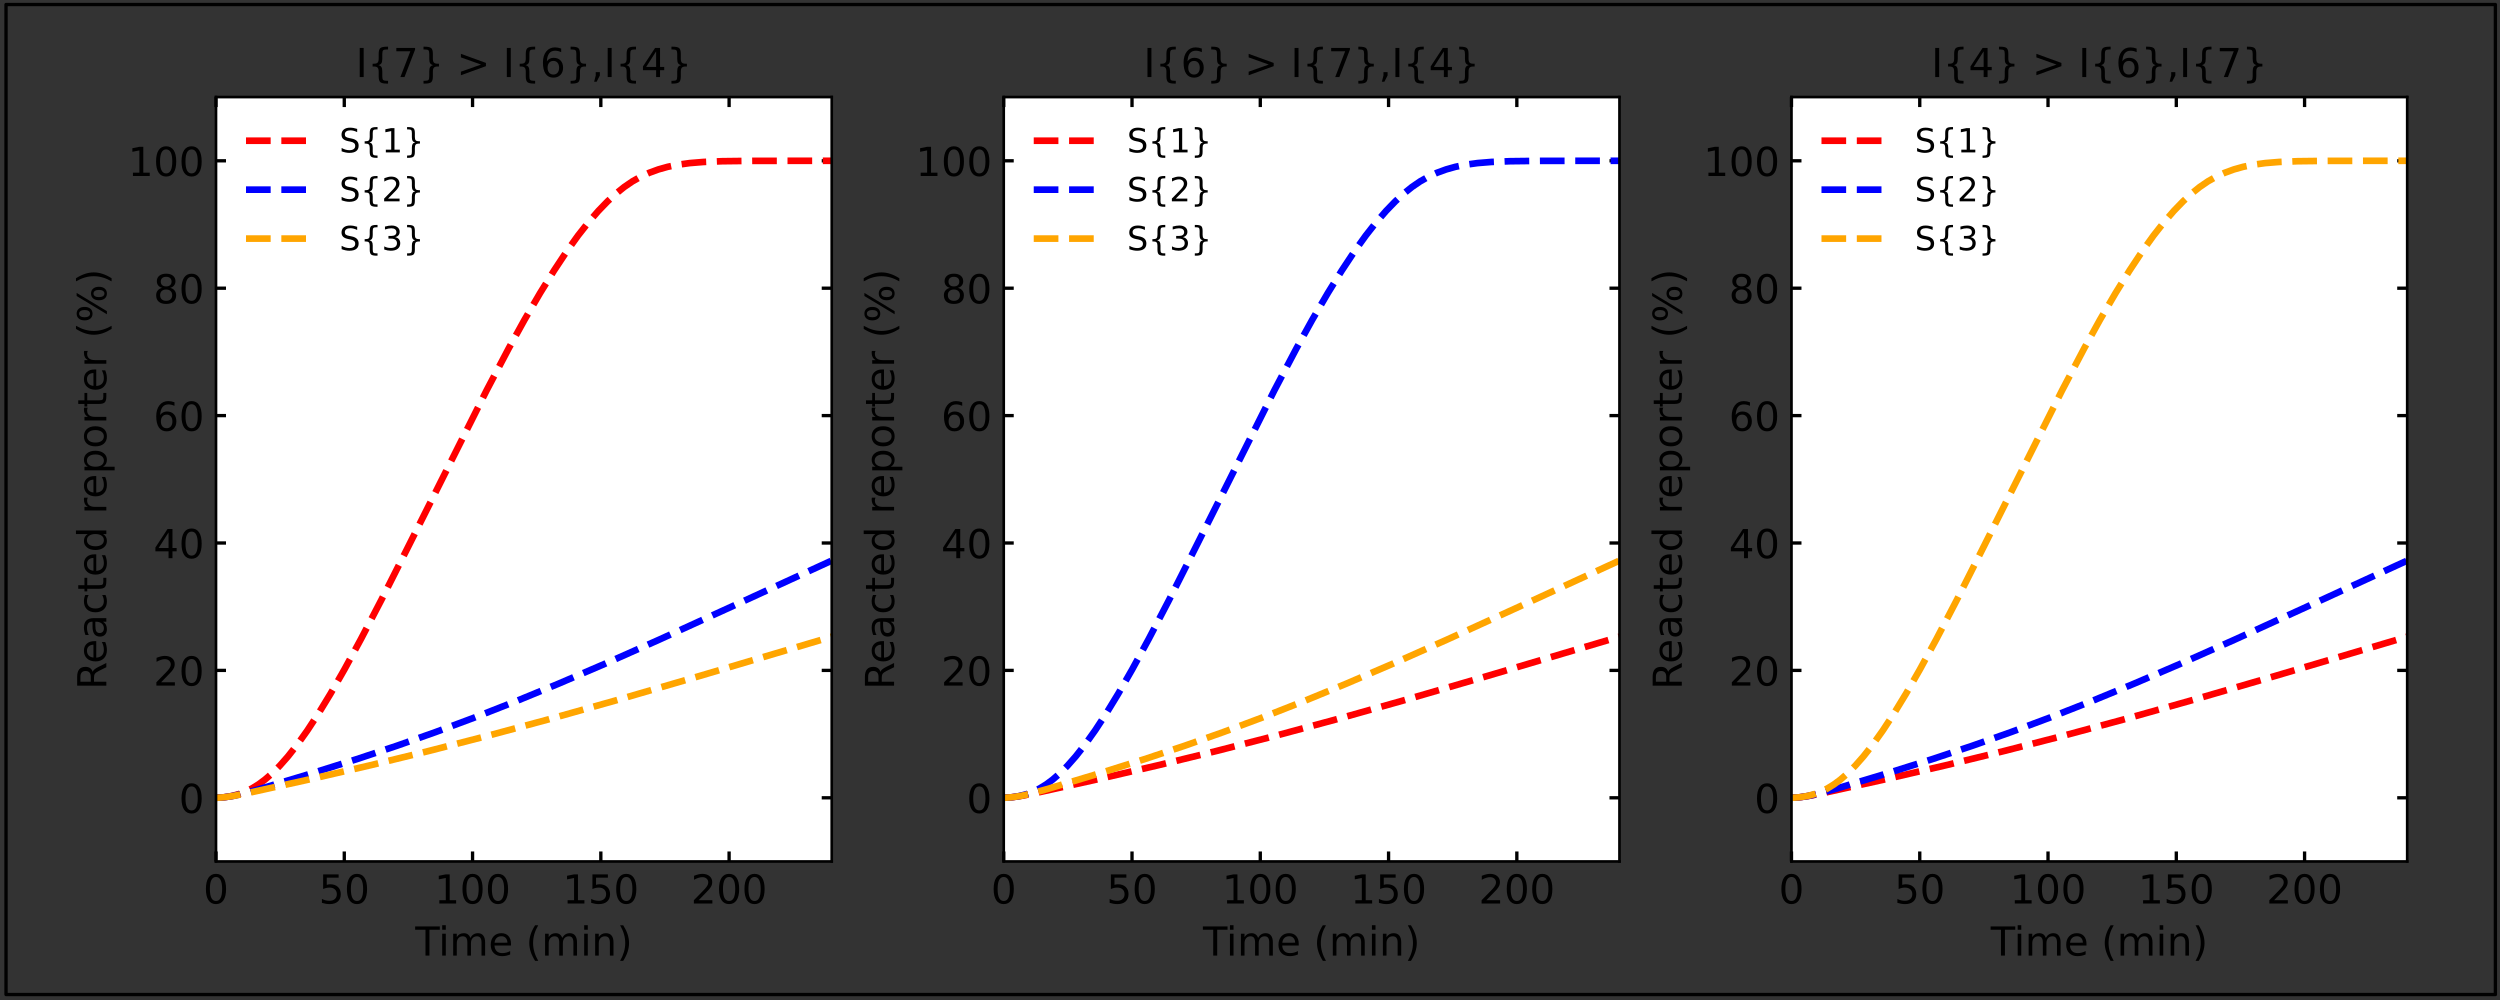 <?xml version="1.0" encoding="UTF-8" standalone="no"?>
<!-- Created with matplotlib (https://matplotlib.org/) -->

<svg
   height="300pt"
   version="1.1"
   viewBox="0 0 750 300"
   width="750pt"
   id="svg1265"
   sodipodi:docname="threeCG_simulations.svg"
   inkscape:version="1.2.1 (9c6d41e410, 2022-07-14)"
   xmlns:inkscape="http://www.inkscape.org/namespaces/inkscape"
   xmlns:sodipodi="http://sodipodi.sourceforge.net/DTD/sodipodi-0.dtd"
   xmlns:xlink="http://www.w3.org/1999/xlink"
   xmlns="http://www.w3.org/2000/svg"
   xmlns:svg="http://www.w3.org/2000/svg">
  <rect x="0" y="0" width="750" height="300" fill="#333333" stroke="none"/>
  <sodipodi:namedview
     id="namedview1267"
     pagecolor="#ffffff"
     bordercolor="#666666"
     borderopacity="1.0"
     inkscape:showpageshadow="2"
     inkscape:pageopacity="0.0"
     inkscape:pagecheckerboard="0"
     inkscape:deskcolor="#d1d1d1"
     inkscape:document-units="pt"
     showgrid="false"
     inkscape:zoom="1.1731405"
     inkscape:cx="518.26699"
     inkscape:cy="277.03417"
     inkscape:window-width="1920"
     inkscape:window-height="986"
     inkscape:window-x="-11"
     inkscape:window-y="-11"
     inkscape:window-maximized="1"
     inkscape:current-layer="svg1265" />
  <defs
     id="defs4">
    <style
       type="text/css"
       id="style2">
*{stroke-linecap:butt;stroke-linejoin:round;}
  </style>
  </defs>
  <g
     id="patch_1" />
  <g
     id="axes_1"
     transform="translate(-108,-49.5)"
     inkscape:export-filename="threeCG_simulations.png"
     inkscape:export-xdpi="600"
     inkscape:export-ydpi="600">
    <g
       id="patch_2">
      <path
         d="M 172.8,307.944 H 357.517 V 78.624 H 172.8 Z"
         style="fill:#ffffff"
         id="path9" />
    </g>
    <g
       id="matplotlib.axis_1">
      <g
         id="xtick_1">
        <g
           id="line2d_1">
          <defs
             id="defs13">
            <path
               d="M 0,0 V -3"
               id="m7549c5fc3c"
               style="stroke:#000000" />
          </defs>
          <g
             id="g17">
            <use
               style="stroke:#000000"
               x="172.8"
               xlink:href="#m7549c5fc3c"
               y="307.944"
               id="use15" />
          </g>
        </g>
        <g
           id="line2d_2">
          <defs
             id="defs21">
            <path
               d="M 0,0 V 3"
               id="md0922acf69"
               style="stroke:#000000" />
          </defs>
          <g
             id="g25">
            <use
               style="stroke:#000000"
               x="172.8"
               xlink:href="#md0922acf69"
               y="78.624"
               id="use23" />
          </g>
        </g>
        <g
           id="text_1">
          <!-- 0 -->
          <defs
             id="defs29">
            <path
               d="m 31.781,66.406 q -7.609,0 -11.453,-7.5 Q 16.5,51.422 16.5,36.375 q 0,-14.984 3.828,-22.484 3.844,-7.5 11.453,-7.5 7.672,0 11.5,7.5 3.844,7.5 3.844,22.484 0,15.047 -3.844,22.531 -3.828,7.5 -11.5,7.5 z m 0,7.812 q 12.266,0 18.734,-9.703 6.469,-9.688 6.469,-28.141 0,-18.406 -6.469,-28.109 -6.469,-9.688 -18.734,-9.688 -12.25,0 -18.719,9.688 Q 6.594,17.969 6.594,36.375 q 0,18.453 6.469,28.141 6.469,9.703 18.719,9.703 z"
               id="DejaVuSans-48" />
          </defs>
          <g
             transform="matrix(0.12,0,0,-0.12,168.982,320.562)"
             id="g33">
            <use
               xlink:href="#DejaVuSans-48"
               id="use31" />
          </g>
        </g>
      </g>
      <g
         id="xtick_2">
        <g
           id="line2d_3">
          <g
             id="g39">
            <use
               style="stroke:#000000"
               x="211.283"
               xlink:href="#m7549c5fc3c"
               y="307.944"
               id="use37" />
          </g>
        </g>
        <g
           id="line2d_4">
          <g
             id="g44">
            <use
               style="stroke:#000000"
               x="211.283"
               xlink:href="#md0922acf69"
               y="78.624"
               id="use42" />
          </g>
        </g>
        <g
           id="text_2">
          <!-- 50 -->
          <defs
             id="defs48">
            <path
               d="m 10.797,72.906 h 38.719 v -8.312 h -29.688 V 46.734 q 2.141,0.734 4.281,1.094 2.156,0.359 4.312,0.359 Q 40.625,48.188 47.75,41.5 54.891,34.812 54.891,23.391 54.891,11.625 47.562,5.094 40.234,-1.422 26.906,-1.422 q -4.594,0 -9.359,0.781 -4.75,0.781 -9.828,2.344 V 11.625 q 4.391,-2.391 9.078,-3.562 4.688,-1.172 9.906,-1.172 8.453,0 13.375,4.438 4.938,4.438 4.938,12.062 0,7.609 -4.938,12.047 -4.922,4.453 -13.375,4.453 -3.953,0 -7.891,-0.875 -3.922,-0.875 -8.016,-2.734 z"
               id="DejaVuSans-53" />
          </defs>
          <g
             transform="matrix(0.12,0,0,-0.12,203.648,320.562)"
             id="g54">
            <use
               xlink:href="#DejaVuSans-53"
               id="use50" />
            <use
               x="63.623"
               xlink:href="#DejaVuSans-48"
               id="use52" />
          </g>
        </g>
      </g>
      <g
         id="xtick_3">
        <g
           id="line2d_5">
          <g
             id="g60">
            <use
               style="stroke:#000000"
               x="249.766"
               xlink:href="#m7549c5fc3c"
               y="307.944"
               id="use58" />
          </g>
        </g>
        <g
           id="line2d_6">
          <g
             id="g65">
            <use
               style="stroke:#000000"
               x="249.766"
               xlink:href="#md0922acf69"
               y="78.624"
               id="use63" />
          </g>
        </g>
        <g
           id="text_3">
          <!-- 100 -->
          <defs
             id="defs69">
            <path
               d="m 12.406,8.297 h 16.109 v 55.625 L 10.984,60.406 v 8.984 l 17.438,3.516 H 38.281 V 8.297 H 54.391 V 0 H 12.406 Z"
               id="DejaVuSans-49" />
          </defs>
          <g
             transform="matrix(0.12,0,0,-0.12,238.313,320.562)"
             id="g77">
            <use
               xlink:href="#DejaVuSans-49"
               id="use71" />
            <use
               x="63.623"
               xlink:href="#DejaVuSans-48"
               id="use73" />
            <use
               x="127.246"
               xlink:href="#DejaVuSans-48"
               id="use75" />
          </g>
        </g>
      </g>
      <g
         id="xtick_4">
        <g
           id="line2d_7">
          <g
             id="g83">
            <use
               style="stroke:#000000"
               x="288.248"
               xlink:href="#m7549c5fc3c"
               y="307.944"
               id="use81" />
          </g>
        </g>
        <g
           id="line2d_8">
          <g
             id="g88">
            <use
               style="stroke:#000000"
               x="288.248"
               xlink:href="#md0922acf69"
               y="78.624"
               id="use86" />
          </g>
        </g>
        <g
           id="text_4">
          <!-- 150 -->
          <g
             transform="matrix(0.12,0,0,-0.12,276.796,320.562)"
             id="g97">
            <use
               xlink:href="#DejaVuSans-49"
               id="use91" />
            <use
               x="63.623"
               xlink:href="#DejaVuSans-53"
               id="use93" />
            <use
               x="127.246"
               xlink:href="#DejaVuSans-48"
               id="use95" />
          </g>
        </g>
      </g>
      <g
         id="xtick_5">
        <g
           id="line2d_9">
          <g
             id="g103">
            <use
               style="stroke:#000000"
               x="326.731"
               xlink:href="#m7549c5fc3c"
               y="307.944"
               id="use101" />
          </g>
        </g>
        <g
           id="line2d_10">
          <g
             id="g108">
            <use
               style="stroke:#000000"
               x="326.731"
               xlink:href="#md0922acf69"
               y="78.624"
               id="use106" />
          </g>
        </g>
        <g
           id="text_5">
          <!-- 200 -->
          <defs
             id="defs112">
            <path
               d="M 19.188,8.297 H 53.609 V 0 H 7.328 v 8.297 q 5.609,5.812 15.297,15.594 9.703,9.797 12.188,12.641 4.734,5.312 6.609,9 1.891,3.688 1.891,7.25 0,5.812 -4.078,9.469 -4.078,3.672 -10.625,3.672 -4.641,0 -9.797,-1.609 -5.141,-1.609 -11,-4.891 v 9.969 Q 13.766,71.781 18.938,73 q 5.188,1.219 9.484,1.219 11.328,0 18.062,-5.672 6.734,-5.656 6.734,-15.125 0,-4.5 -1.688,-8.531 Q 49.859,40.875 45.406,35.406 44.188,33.984 37.641,27.219 31.109,20.453 19.188,8.297 Z"
               id="DejaVuSans-50" />
          </defs>
          <g
             transform="matrix(0.12,0,0,-0.12,315.279,320.562)"
             id="g120">
            <use
               xlink:href="#DejaVuSans-50"
               id="use114" />
            <use
               x="63.623"
               xlink:href="#DejaVuSans-48"
               id="use116" />
            <use
               x="127.246"
               xlink:href="#DejaVuSans-48"
               id="use118" />
          </g>
        </g>
      </g>
      <g
         id="text_6">
        <!-- Time (min) -->
        <defs
           id="defs132">
          <path
             d="M -0.297,72.906 H 61.375 v -8.312 H 35.5 V 0 H 25.594 V 64.594 H -0.297 Z"
             id="DejaVuSans-84" />
          <path
             d="M 9.422,54.688 H 18.406 V 0 H 9.422 Z m 0,21.297 H 18.406 V 64.594 H 9.422 Z"
             id="DejaVuSans-105" />
          <path
             d="M 52,44.188 Q 55.375,50.25 60.062,53.125 64.75,56 71.094,56 q 8.547,0 13.188,-5.984 4.641,-5.969 4.641,-17 V 0 h -9.031 v 32.719 q 0,7.859 -2.797,11.656 -2.781,3.812 -8.484,3.812 -6.984,0 -11.047,-4.641 -4.047,-4.625 -4.047,-12.641 V 0 h -9.031 v 32.719 q 0,7.906 -2.781,11.688 -2.781,3.781 -8.594,3.781 -6.891,0 -10.953,-4.656 -4.047,-4.656 -4.047,-12.625 V 0 h -9.031 v 54.688 h 9.031 v -8.5 q 3.078,5.031 7.375,7.422 Q 29.781,56 35.688,56 41.656,56 45.828,52.969 50,49.953 52,44.188 Z"
             id="DejaVuSans-109" />
          <path
             d="m 56.203,29.594 v -4.391 h -41.312 q 0.594,-9.281 5.594,-14.141 5,-4.859 13.938,-4.859 5.172,0 10.031,1.266 4.859,1.266 9.656,3.812 v -8.5 q -4.844,-2.047 -9.922,-3.125 -5.078,-1.078 -10.297,-1.078 -13.094,0 -20.734,7.609 -7.641,7.625 -7.641,20.625 0,13.422 7.25,21.297 Q 20.016,56 32.328,56 q 11.031,0 17.453,-7.109 6.422,-7.094 6.422,-19.297 z m -8.984,2.641 q -0.094,7.359 -4.125,11.75 -4.031,4.406 -10.672,4.406 -7.516,0 -12.031,-4.25 -4.516,-4.25 -5.203,-11.969 z"
             id="DejaVuSans-101" />
          <path
             id="DejaVuSans-32"
             d="" />
          <path
             d="M 31,75.875 Q 24.469,64.656 21.281,53.656 18.109,42.672 18.109,31.391 18.109,20.125 21.312,9.062 24.516,-2 31,-13.188 H 23.188 Q 15.875,-1.703 12.234,9.375 8.594,20.453 8.594,31.391 q 0,10.891 3.609,21.922 3.625,11.047 10.984,22.562 z"
             id="DejaVuSans-40" />
          <path
             d="M 54.891,33.016 V 0 H 45.906 v 32.719 q 0,7.766 -3.031,11.609 -3.031,3.859 -9.078,3.859 -7.281,0 -11.484,-4.641 -4.203,-4.625 -4.203,-12.641 V 0 h -9.031 v 54.688 h 9.031 v -8.5 q 3.234,4.938 7.594,7.375 4.375,2.438 10.094,2.438 9.422,0 14.25,-5.828 4.844,-5.828 4.844,-17.156 z"
             id="DejaVuSans-110" />
          <path
             d="m 8.016,75.875 h 7.812 q 7.312,-11.516 10.953,-22.562 3.641,-11.031 3.641,-21.922 0,-10.938 -3.641,-22.016 -3.641,-11.078 -10.953,-22.562 h -7.812 Q 14.5,-2 17.703,9.062 20.906,20.125 20.906,31.391 q 0,11.281 -3.203,22.266 -3.203,11 -9.688,22.219 z"
             id="DejaVuSans-41" />
        </defs>
        <g
           transform="matrix(0.12,0,0,-0.12,232.576,336.176)"
           id="g154">
          <use
             xlink:href="#DejaVuSans-84"
             id="use134" />
          <use
             x="57.959"
             xlink:href="#DejaVuSans-105"
             id="use136" />
          <use
             x="85.742"
             xlink:href="#DejaVuSans-109"
             id="use138" />
          <use
             x="183.154"
             xlink:href="#DejaVuSans-101"
             id="use140" />
          <use
             x="244.678"
             xlink:href="#DejaVuSans-32"
             id="use142" />
          <use
             x="276.465"
             xlink:href="#DejaVuSans-40"
             id="use144" />
          <use
             x="315.479"
             xlink:href="#DejaVuSans-109"
             id="use146" />
          <use
             x="412.891"
             xlink:href="#DejaVuSans-105"
             id="use148" />
          <use
             x="440.674"
             xlink:href="#DejaVuSans-110"
             id="use150" />
          <use
             x="504.053"
             xlink:href="#DejaVuSans-41"
             id="use152" />
        </g>
      </g>
    </g>
    <g
       id="matplotlib.axis_2">
      <g
         id="ytick_1">
        <g
           id="line2d_11">
          <defs
             id="defs159">
            <path
               d="M 0,0 H 3"
               id="mbf088caefe"
               style="stroke:#000000" />
          </defs>
          <g
             id="g163">
            <use
               style="stroke:#000000"
               x="172.8"
               xlink:href="#mbf088caefe"
               y="288.834"
               id="use161" />
          </g>
        </g>
        <g
           id="line2d_12">
          <defs
             id="defs167">
            <path
               d="M 0,0 H -3"
               id="m24463ea8b3"
               style="stroke:#000000" />
          </defs>
          <g
             id="g171">
            <use
               style="stroke:#000000"
               x="357.517"
               xlink:href="#m24463ea8b3"
               y="288.834"
               id="use169" />
          </g>
        </g>
        <g
           id="text_7">
          <!-- 0 -->
          <g
             transform="matrix(0.12,0,0,-0.12,161.665,293.393)"
             id="g176">
            <use
               xlink:href="#DejaVuSans-48"
               id="use174" />
          </g>
        </g>
      </g>
      <g
         id="ytick_2">
        <g
           id="line2d_13">
          <g
             id="g182">
            <use
               style="stroke:#000000"
               x="172.8"
               xlink:href="#mbf088caefe"
               y="250.614"
               id="use180" />
          </g>
        </g>
        <g
           id="line2d_14">
          <g
             id="g187">
            <use
               style="stroke:#000000"
               x="357.517"
               xlink:href="#m24463ea8b3"
               y="250.614"
               id="use185" />
          </g>
        </g>
        <g
           id="text_8">
          <!-- 20 -->
          <g
             transform="matrix(0.12,0,0,-0.12,154.03,255.173)"
             id="g194">
            <use
               xlink:href="#DejaVuSans-50"
               id="use190" />
            <use
               x="63.623"
               xlink:href="#DejaVuSans-48"
               id="use192" />
          </g>
        </g>
      </g>
      <g
         id="ytick_3">
        <g
           id="line2d_15">
          <g
             id="g200">
            <use
               style="stroke:#000000"
               x="172.8"
               xlink:href="#mbf088caefe"
               y="212.394"
               id="use198" />
          </g>
        </g>
        <g
           id="line2d_16">
          <g
             id="g205">
            <use
               style="stroke:#000000"
               x="357.517"
               xlink:href="#m24463ea8b3"
               y="212.394"
               id="use203" />
          </g>
        </g>
        <g
           id="text_9">
          <!-- 40 -->
          <defs
             id="defs209">
            <path
               d="M 37.797,64.312 12.891,25.391 h 24.906 z m -2.594,8.594 h 12.406 V 25.391 h 10.406 V 17.188 H 47.609 V 0 h -9.812 V 17.188 H 4.891 v 9.516 z"
               id="DejaVuSans-52" />
          </defs>
          <g
             transform="matrix(0.12,0,0,-0.12,154.03,216.953)"
             id="g215">
            <use
               xlink:href="#DejaVuSans-52"
               id="use211" />
            <use
               x="63.623"
               xlink:href="#DejaVuSans-48"
               id="use213" />
          </g>
        </g>
      </g>
      <g
         id="ytick_4">
        <g
           id="line2d_17">
          <g
             id="g221">
            <use
               style="stroke:#000000"
               x="172.8"
               xlink:href="#mbf088caefe"
               y="174.174"
               id="use219" />
          </g>
        </g>
        <g
           id="line2d_18">
          <g
             id="g226">
            <use
               style="stroke:#000000"
               x="357.517"
               xlink:href="#m24463ea8b3"
               y="174.174"
               id="use224" />
          </g>
        </g>
        <g
           id="text_10">
          <!-- 60 -->
          <defs
             id="defs230">
            <path
               d="m 33.016,40.375 q -6.641,0 -10.531,-4.547 -3.875,-4.531 -3.875,-12.438 0,-7.859 3.875,-12.438 3.891,-4.562 10.531,-4.562 6.641,0 10.516,4.562 3.875,4.578 3.875,12.438 0,7.906 -3.875,12.438 Q 39.656,40.375 33.016,40.375 Z M 52.594,71.297 V 62.312 q -3.719,1.75 -7.5,2.672 -3.781,0.938 -7.5,0.938 -9.766,0 -14.922,-6.594 -5.141,-6.594 -5.875,-19.922 2.875,4.25 7.219,6.516 4.359,2.266 9.578,2.266 10.984,0 17.359,-6.672 6.375,-6.656 6.375,-18.125 0,-11.234 -6.641,-18.031 -6.641,-6.781 -17.672,-6.781 -12.656,0 -19.344,9.688 -6.688,9.703 -6.688,28.109 0,17.281 8.203,27.562 8.203,10.281 22.016,10.281 3.719,0 7.5,-0.734 3.781,-0.734 7.891,-2.188 z"
               id="DejaVuSans-54" />
          </defs>
          <g
             transform="matrix(0.12,0,0,-0.12,154.03,178.733)"
             id="g236">
            <use
               xlink:href="#DejaVuSans-54"
               id="use232" />
            <use
               x="63.623"
               xlink:href="#DejaVuSans-48"
               id="use234" />
          </g>
        </g>
      </g>
      <g
         id="ytick_5">
        <g
           id="line2d_19">
          <g
             id="g242">
            <use
               style="stroke:#000000"
               x="172.8"
               xlink:href="#mbf088caefe"
               y="135.954"
               id="use240" />
          </g>
        </g>
        <g
           id="line2d_20">
          <g
             id="g247">
            <use
               style="stroke:#000000"
               x="357.517"
               xlink:href="#m24463ea8b3"
               y="135.954"
               id="use245" />
          </g>
        </g>
        <g
           id="text_11">
          <!-- 80 -->
          <defs
             id="defs251">
            <path
               d="m 31.781,34.625 q -7.031,0 -11.062,-3.766 -4.016,-3.766 -4.016,-10.344 0,-6.594 4.016,-10.359 4.031,-3.766 11.062,-3.766 7.031,0 11.078,3.781 4.062,3.797 4.062,10.344 0,6.578 -4.031,10.344 Q 38.875,34.625 31.781,34.625 Z m -9.859,4.188 Q 15.578,40.375 12.031,44.719 8.5,49.078 8.5,55.328 q 0,8.734 6.219,13.812 6.234,5.078 17.062,5.078 10.891,0 17.094,-5.078 6.203,-5.078 6.203,-13.812 0,-6.25 -3.547,-10.609 Q 48,40.375 41.703,38.812 q 7.125,-1.656 11.094,-6.5 3.984,-4.828 3.984,-11.797 0,-10.609 -6.469,-16.281 -6.469,-5.656 -18.531,-5.656 -12.047,0 -18.531,5.656 -6.469,5.672 -6.469,16.281 0,6.969 4,11.797 4.016,4.844 11.141,6.5 z M 18.312,54.391 q 0,-5.656 3.531,-8.828 3.547,-3.172 9.938,-3.172 6.359,0 9.938,3.172 3.594,3.172 3.594,8.828 0,5.672 -3.594,8.844 -3.578,3.172 -9.938,3.172 -6.391,0 -9.938,-3.172 Q 18.312,60.062 18.312,54.391 Z"
               id="DejaVuSans-56" />
          </defs>
          <g
             transform="matrix(0.12,0,0,-0.12,154.03,140.513)"
             id="g257">
            <use
               xlink:href="#DejaVuSans-56"
               id="use253" />
            <use
               x="63.623"
               xlink:href="#DejaVuSans-48"
               id="use255" />
          </g>
        </g>
      </g>
      <g
         id="ytick_6">
        <g
           id="line2d_21">
          <g
             id="g263">
            <use
               style="stroke:#000000"
               x="172.8"
               xlink:href="#mbf088caefe"
               y="97.734"
               id="use261" />
          </g>
        </g>
        <g
           id="line2d_22">
          <g
             id="g268">
            <use
               style="stroke:#000000"
               x="357.517"
               xlink:href="#m24463ea8b3"
               y="97.734"
               id="use266" />
          </g>
        </g>
        <g
           id="text_12">
          <!-- 100 -->
          <g
             transform="matrix(0.12,0,0,-0.12,146.395,102.293)"
             id="g277">
            <use
               xlink:href="#DejaVuSans-49"
               id="use271" />
            <use
               x="63.623"
               xlink:href="#DejaVuSans-48"
               id="use273" />
            <use
               x="127.246"
               xlink:href="#DejaVuSans-48"
               id="use275" />
          </g>
        </g>
      </g>
      <g
         id="text_13">
        <!-- Reacted reporter (%) -->
        <defs
           id="defs290">
          <path
             d="m 44.391,34.188 q 3.172,-1.078 6.172,-4.594 3,-3.516 6.031,-9.672 L 66.609,0 H 56 l -9.312,18.703 q -3.625,7.328 -7.016,9.719 -3.391,2.391 -9.25,2.391 h -10.75 V 0 H 9.812 v 72.906 h 22.266 q 12.5,0 18.656,-5.234 6.156,-5.219 6.156,-15.766 0,-6.891 -3.203,-11.438 -3.203,-4.531 -9.297,-6.281 z m -24.719,30.609 v -25.875 h 12.406 q 7.125,0 10.766,3.297 3.641,3.297 3.641,9.688 0,6.391 -3.641,9.641 -3.641,3.25 -10.766,3.25 z"
             id="DejaVuSans-82" />
          <path
             d="m 34.281,27.484 q -10.891,0 -15.094,-2.484 -4.203,-2.484 -4.203,-8.5 0,-4.781 3.156,-7.594 3.156,-2.797 8.562,-2.797 7.484,0 12,5.297 4.516,5.297 4.516,14.078 v 2 z m 17.922,3.719 V 0 H 43.219 v 8.297 q -3.078,-4.969 -7.672,-7.344 -4.594,-2.375 -11.234,-2.375 -8.391,0 -13.359,4.719 Q 6,8.016 6,15.922 q 0,9.219 6.172,13.906 6.188,4.688 18.438,4.688 H 43.219 v 0.891 q 0,6.203 -4.078,9.594 -4.078,3.391 -11.453,3.391 -4.688,0 -9.141,-1.125 -4.438,-1.125 -8.531,-3.375 v 8.312 q 4.922,1.906 9.562,2.844 Q 24.219,56 28.609,56 q 11.875,0 17.734,-6.156 5.859,-6.141 5.859,-18.641 z"
             id="DejaVuSans-97" />
          <path
             d="M 48.781,52.594 V 44.188 q -3.812,2.109 -7.641,3.156 -3.828,1.047 -7.734,1.047 -8.75,0 -13.594,-5.547 -4.828,-5.531 -4.828,-15.547 0,-10.016 4.828,-15.562 4.844,-5.531 13.594,-5.531 3.906,0 7.734,1.047 3.828,1.047 7.641,3.156 v -8.312 q -3.766,-1.75 -7.797,-2.625 -4.016,-0.891 -8.562,-0.891 -12.359,0 -19.641,7.766 -7.266,7.766 -7.266,20.953 0,13.375 7.344,21.031 Q 20.219,56 33.016,56 q 4.141,0 8.094,-0.859 3.953,-0.844 7.672,-2.547 z"
             id="DejaVuSans-99" />
          <path
             d="M 18.312,70.219 V 54.688 h 18.5 v -6.984 h -18.5 v -29.688 q 0,-6.688 1.828,-8.594 1.828,-1.906 7.453,-1.906 H 36.812 V 0 H 27.594 Q 17.188,0 13.234,3.875 9.281,7.766 9.281,18.016 v 29.688 H 2.688 V 54.688 h 6.594 v 15.531 z"
             id="DejaVuSans-116" />
          <path
             d="m 45.406,46.391 v 29.594 h 8.984 V 0 H 45.406 v 8.203 q -2.828,-4.875 -7.156,-7.25 -4.312,-2.375 -10.375,-2.375 -9.906,0 -16.141,7.906 -6.219,7.922 -6.219,20.812 0,12.891 6.219,20.797 Q 17.969,56 27.875,56 q 6.062,0 10.375,-2.375 4.328,-2.359 7.156,-7.234 z M 14.797,27.297 q 0,-9.906 4.078,-15.547 4.078,-5.641 11.203,-5.641 7.125,0 11.219,5.641 4.109,5.641 4.109,15.547 0,9.906 -4.109,15.547 -4.094,5.641 -11.219,5.641 -7.125,0 -11.203,-5.641 -4.078,-5.641 -4.078,-15.547 z"
             id="DejaVuSans-100" />
          <path
             d="m 41.109,46.297 q -1.516,0.875 -3.297,1.281 Q 36.031,48 33.891,48 26.266,48 22.188,43.047 18.109,38.094 18.109,28.812 V 0 h -9.031 v 54.688 h 9.031 v -8.5 q 2.844,4.984 7.375,7.391 Q 30.031,56 36.531,56 q 0.922,0 2.047,-0.125 1.125,-0.109 2.484,-0.359 z"
             id="DejaVuSans-114" />
          <path
             d="m 18.109,8.203 v -29 H 9.078 V 54.688 h 9.031 v -8.297 q 2.844,4.875 7.156,7.234 Q 29.594,56 35.594,56 q 9.969,0 16.188,-7.906 6.234,-7.906 6.234,-20.797 0,-12.891 -6.234,-20.812 -6.219,-7.906 -16.188,-7.906 -6,0 -10.328,2.375 -4.312,2.375 -7.156,7.25 z M 48.688,27.297 q 0,9.906 -4.078,15.547 -4.078,5.641 -11.203,5.641 -7.141,0 -11.219,-5.641 -4.078,-5.641 -4.078,-15.547 0,-9.906 4.078,-15.547 4.078,-5.641 11.219,-5.641 7.125,0 11.203,5.641 4.078,5.641 4.078,15.547 z"
             id="DejaVuSans-112" />
          <path
             d="m 30.609,48.391 q -7.219,0 -11.422,-5.641 -4.203,-5.641 -4.203,-15.453 0,-9.812 4.172,-15.453 4.188,-5.641 11.453,-5.641 7.188,0 11.375,5.656 4.203,5.672 4.203,15.438 0,9.719 -4.203,15.406 -4.188,5.688 -11.375,5.688 z m 0,7.609 q 11.719,0 18.406,-7.625 6.703,-7.609 6.703,-21.078 0,-13.422 -6.703,-21.078 -6.688,-7.641 -18.406,-7.641 -11.766,0 -18.438,7.641 -6.656,7.656 -6.656,21.078 0,13.469 6.656,21.078 Q 18.844,56 30.609,56 Z"
             id="DejaVuSans-111" />
          <path
             d="m 72.703,32.078 q -4.25,0 -6.672,-3.609 -2.406,-3.609 -2.406,-10.062 0,-6.344 2.406,-9.984 2.422,-3.641 6.672,-3.641 4.156,0 6.562,3.641 2.422,3.641 2.422,9.984 0,6.406 -2.422,10.031 -2.406,3.641 -6.562,3.641 z m 0,6.203 q 7.719,0 12.25,-5.375 Q 89.5,27.547 89.5,18.406 q 0,-9.125 -4.562,-14.484 -4.562,-5.344 -12.234,-5.344 -7.812,0 -12.359,5.344 -4.531,5.359 -4.531,14.484 0,9.188 4.562,14.531 4.562,5.344 12.328,5.344 z M 22.312,68.016 q -4.203,0 -6.625,-3.641 -2.406,-3.625 -2.406,-9.984 0,-6.438 2.391,-10.062 2.391,-3.609 6.641,-3.609 4.25,0 6.656,3.609 2.422,3.625 2.422,10.062 0,6.297 -2.438,9.953 -2.438,3.672 -6.641,3.672 z m 44.094,6.203 h 7.812 L 28.609,-1.422 h -7.812 z m -44.094,0 q 7.719,0 12.297,-5.344 4.594,-5.344 4.594,-14.484 0,-9.219 -4.562,-14.547 -4.562,-5.328 -12.328,-5.328 -7.766,0 -12.281,5.344 -4.516,5.359 -4.516,14.531 0,9.094 4.531,14.453 4.547,5.375 12.266,5.375 z"
             id="DejaVuSans-37" />
        </defs>
        <g
           transform="matrix(0,-0.12,-0.12,0,139.899,256.382)"
           id="g332">
          <use
             xlink:href="#DejaVuSans-82"
             id="use292" />
          <use
             x="64.982"
             xlink:href="#DejaVuSans-101"
             id="use294" />
          <use
             x="126.506"
             xlink:href="#DejaVuSans-97"
             id="use296" />
          <use
             x="187.785"
             xlink:href="#DejaVuSans-99"
             id="use298" />
          <use
             x="242.766"
             xlink:href="#DejaVuSans-116"
             id="use300" />
          <use
             x="281.975"
             xlink:href="#DejaVuSans-101"
             id="use302" />
          <use
             x="343.498"
             xlink:href="#DejaVuSans-100"
             id="use304" />
          <use
             x="406.975"
             xlink:href="#DejaVuSans-32"
             id="use306" />
          <use
             x="438.762"
             xlink:href="#DejaVuSans-114"
             id="use308" />
          <use
             x="477.625"
             xlink:href="#DejaVuSans-101"
             id="use310" />
          <use
             x="539.148"
             xlink:href="#DejaVuSans-112"
             id="use312" />
          <use
             x="602.625"
             xlink:href="#DejaVuSans-111"
             id="use314" />
          <use
             x="663.807"
             xlink:href="#DejaVuSans-114"
             id="use316" />
          <use
             x="704.92"
             xlink:href="#DejaVuSans-116"
             id="use318" />
          <use
             x="744.129"
             xlink:href="#DejaVuSans-101"
             id="use320" />
          <use
             x="805.652"
             xlink:href="#DejaVuSans-114"
             id="use322" />
          <use
             x="846.766"
             xlink:href="#DejaVuSans-32"
             id="use324" />
          <use
             x="878.553"
             xlink:href="#DejaVuSans-40"
             id="use326" />
          <use
             x="917.566"
             xlink:href="#DejaVuSans-37"
             id="use328" />
          <use
             x="1012.586"
             xlink:href="#DejaVuSans-41"
             id="use330" />
        </g>
      </g>
    </g>
    <g
       id="line2d_23">
      <path
         clip-path="url(#p85eabcb218)"
         d="m 172.8,288.834 2.217,-0.13 2.494,-0.39 2.217,-0.59 1.94,-0.739 1.94,-0.965 1.94,-1.2 1.94,-1.437 2.217,-1.93 2.217,-2.225 2.494,-2.832 2.771,-3.521 3.048,-4.276 3.325,-5.08 3.602,-5.915 4.156,-7.253 4.987,-9.169 6.096,-11.692 8.312,-16.473 23.274,-46.415 6.65,-12.631 4.71,-8.527 4.71,-8.077 4.156,-6.708 3.879,-5.858 3.325,-4.64 3.048,-3.876 3.048,-3.52 2.771,-2.869 2.494,-2.295 2.494,-2.007 2.494,-1.705 2.494,-1.403 2.494,-1.145 2.771,-1.016 2.771,-0.778 3.048,-0.628 3.602,-0.498 4.156,-0.338 5.542,-0.219 9.144,-0.11 23.829,-0.019 v 0"
         style="fill:none;stroke:#ff0000;stroke-width:2;stroke-dasharray:7.4, 3.2;stroke-dashoffset:0"
         id="path336" />
    </g>
    <g
       id="line2d_24">
      <path
         clip-path="url(#p85eabcb218)"
         d="m 172.8,288.834 2.217,-0.129 2.771,-0.409 3.048,-0.682 4.71,-1.31 15.516,-4.668 13.854,-4.354 12.191,-4.069 11.637,-4.117 11.637,-4.349 12.191,-4.793 13.023,-5.362 14.131,-6.066 16.07,-7.148 23.274,-10.621 28.539,-13.122 v 0"
         style="fill:none;stroke:#0000ff;stroke-width:2;stroke-dasharray:7.4, 3.2;stroke-dashoffset:0"
         id="path339" />
    </g>
    <g
       id="line2d_25">
      <path
         clip-path="url(#p85eabcb218)"
         d="m 172.8,288.834 2.217,-0.129 3.048,-0.438 4.71,-0.951 17.179,-3.8 19.118,-4.427 17.456,-4.268 17.456,-4.495 18.564,-5.013 20.227,-5.696 24.937,-7.268 39.899,-11.856 v 0"
         style="fill:none;stroke:#ffa500;stroke-width:2;stroke-dasharray:7.4, 3.2;stroke-dashoffset:0"
         id="path342" />
    </g>
    <g
       id="patch_3">
      <path
         d="M 172.8,307.944 V 78.624"
         style="fill:none;stroke:#000000;stroke-width:0.8;stroke-linecap:square;stroke-linejoin:miter"
         id="path345" />
    </g>
    <g
       id="patch_4">
      <path
         d="M 357.517,307.944 V 78.624"
         style="fill:none;stroke:#000000;stroke-width:0.8;stroke-linecap:square;stroke-linejoin:miter"
         id="path348" />
    </g>
    <g
       id="patch_5">
      <path
         d="M 172.8,307.944 H 357.517"
         style="fill:none;stroke:#000000;stroke-width:0.8;stroke-linecap:square;stroke-linejoin:miter"
         id="path351" />
    </g>
    <g
       id="patch_6">
      <path
         d="M 172.8,78.624 H 357.517"
         style="fill:none;stroke:#000000;stroke-width:0.8;stroke-linecap:square;stroke-linejoin:miter"
         id="path354" />
    </g>
    <g
       id="text_14">
      <!-- I{7} &gt; I{6},I{4} -->
      <defs
         id="defs363">
        <path
           d="m 9.812,72.906 h 9.859 V 0 H 9.812 Z"
           id="DejaVuSans-73" />
        <path
           d="m 51.125,-9.281 v -7.031 h -3.031 q -12.156,0 -16.281,3.625 -4.125,3.609 -4.125,14.391 V 13.375 q 0,7.375 -2.641,10.203 -2.641,2.844 -9.562,2.844 H 12.5 v 6.984 h 2.984 q 6.984,0 9.594,2.797 2.609,2.812 2.609,10.094 v 11.719 q 0,10.781 4.125,14.375 4.125,3.594 16.281,3.594 H 51.125 V 69 h -3.328 q -6.875,0 -8.984,-2.156 -2.094,-2.141 -2.094,-9.031 V 45.703 Q 36.719,38.031 34.5,34.562 32.281,31.109 26.906,29.891 32.328,28.562 34.516,25.094 36.719,21.625 36.719,14.016 V 1.906 q 0,-6.891 2.094,-9.031 2.109,-2.156 8.984,-2.156 z"
           id="DejaVuSans-123" />
        <path
           d="m 8.203,72.906 h 46.875 V 68.703 L 28.609,0 H 18.312 L 43.219,64.594 H 8.203 Z"
           id="DejaVuSans-55" />
        <path
           d="m 12.5,-9.281 h 3.422 q 6.828,0 8.906,2.109 2.078,2.094 2.078,9.078 v 12.109 q 0,7.609 2.188,11.078 2.203,3.469 7.625,4.797 -5.422,1.219 -7.625,4.672 -2.188,3.469 -2.188,11.141 V 57.812 q 0,6.938 -2.078,9.062 Q 22.75,69 15.922,69 H 12.5 v 6.984 h 3.078 q 12.156,0 16.234,-3.594 4.078,-3.594 4.078,-14.375 v -11.719 q 0,-7.281 2.625,-10.094 Q 41.156,33.406 48.094,33.406 H 51.125 v -6.984 h -3.031 q -6.938,0 -9.578,-2.844 Q 35.891,20.75 35.891,13.375 V 1.703 q 0,-10.781 -4.078,-14.391 -4.078,-3.625 -16.234,-3.625 H 12.5 Z"
           id="DejaVuSans-125" />
        <path
           d="m 10.594,49.219 v 8.891 L 73.188,35.406 V 27.297 L 10.594,4.594 v 8.891 l 50.297,17.812 z"
           id="DejaVuSans-62" />
        <path
           d="M 11.719,12.406 H 22.016 V 4 l -8,-15.625 H 7.719 l 4,15.625 z"
           id="DejaVuSans-44" />
      </defs>
      <g
         transform="matrix(0.12,0,0,-0.12,214.743,72.624)"
         id="g397">
        <use
           xlink:href="#DejaVuSans-73"
           id="use365" />
        <use
           x="29.492"
           xlink:href="#DejaVuSans-123"
           id="use367" />
        <use
           x="93.115"
           xlink:href="#DejaVuSans-55"
           id="use369" />
        <use
           x="156.738"
           xlink:href="#DejaVuSans-125"
           id="use371" />
        <use
           x="220.361"
           xlink:href="#DejaVuSans-32"
           id="use373" />
        <use
           x="252.148"
           xlink:href="#DejaVuSans-62"
           id="use375" />
        <use
           x="335.938"
           xlink:href="#DejaVuSans-32"
           id="use377" />
        <use
           x="367.725"
           xlink:href="#DejaVuSans-73"
           id="use379" />
        <use
           x="397.217"
           xlink:href="#DejaVuSans-123"
           id="use381" />
        <use
           x="460.84"
           xlink:href="#DejaVuSans-54"
           id="use383" />
        <use
           x="524.463"
           xlink:href="#DejaVuSans-125"
           id="use385" />
        <use
           x="588.086"
           xlink:href="#DejaVuSans-44"
           id="use387" />
        <use
           x="619.873"
           xlink:href="#DejaVuSans-73"
           id="use389" />
        <use
           x="649.365"
           xlink:href="#DejaVuSans-123"
           id="use391" />
        <use
           x="712.988"
           xlink:href="#DejaVuSans-52"
           id="use393" />
        <use
           x="776.611"
           xlink:href="#DejaVuSans-125"
           id="use395" />
      </g>
    </g>
    <g
       id="legend_1">
      <g
         id="line2d_26">
        <path
           d="m 181.8,91.722 h 20"
           style="fill:none;stroke:#ff0000;stroke-width:2;stroke-dasharray:7.4, 3.2;stroke-dashoffset:0"
           id="path400" />
      </g>
      <g
         id="line2d_27" />
      <g
         id="text_15">
        <!-- S{1} -->
        <defs
           id="defs405">
          <path
             d="m 53.516,70.516 v -9.625 q -5.609,2.688 -10.594,4 -4.984,1.328 -9.625,1.328 -8.047,0 -12.422,-3.125 -4.375,-3.125 -4.375,-8.891 0,-4.844 2.906,-7.312 2.906,-2.453 11.016,-3.969 L 36.375,41.703 Q 47.406,39.594 52.656,34.297 57.906,29 57.906,20.125 q 0,-10.609 -7.109,-16.078 -7.094,-5.469 -20.812,-5.469 -5.172,0 -11.016,1.172 Q 13.141,0.922 6.891,3.219 V 13.375 q 6,-3.359 11.766,-5.078 5.766,-1.703 11.328,-1.703 8.438,0 13.031,3.312 4.594,3.328 4.594,9.484 0,5.359 -3.297,8.391 Q 41.016,30.812 33.5,32.328 L 27.484,33.5 q -11.031,2.188 -15.969,6.875 -4.922,4.688 -4.922,13.047 0,9.672 6.812,15.234 6.812,5.562 18.766,5.562 5.141,0 10.453,-0.938 5.328,-0.922 10.891,-2.766 z"
             id="DejaVuSans-83" />
        </defs>
        <g
           transform="matrix(0.1,0,0,-0.1,209.8,95.222)"
           id="g415">
          <use
             xlink:href="#DejaVuSans-83"
             id="use407" />
          <use
             x="63.477"
             xlink:href="#DejaVuSans-123"
             id="use409" />
          <use
             x="127.1"
             xlink:href="#DejaVuSans-49"
             id="use411" />
          <use
             x="190.723"
             xlink:href="#DejaVuSans-125"
             id="use413" />
        </g>
      </g>
      <g
         id="line2d_28">
        <path
           d="m 181.8,106.401 h 20"
           style="fill:none;stroke:#0000ff;stroke-width:2;stroke-dasharray:7.4, 3.2;stroke-dashoffset:0"
           id="path418" />
      </g>
      <g
         id="line2d_29" />
      <g
         id="text_16">
        <!-- S{2} -->
        <g
           transform="matrix(0.1,0,0,-0.1,209.8,109.901)"
           id="g430">
          <use
             xlink:href="#DejaVuSans-83"
             id="use422" />
          <use
             x="63.477"
             xlink:href="#DejaVuSans-123"
             id="use424" />
          <use
             x="127.1"
             xlink:href="#DejaVuSans-50"
             id="use426" />
          <use
             x="190.723"
             xlink:href="#DejaVuSans-125"
             id="use428" />
        </g>
      </g>
      <g
         id="line2d_30">
        <path
           d="m 181.8,121.079 h 20"
           style="fill:none;stroke:#ffa500;stroke-width:2;stroke-dasharray:7.4, 3.2;stroke-dashoffset:0"
           id="path433" />
      </g>
      <g
         id="line2d_31" />
      <g
         id="text_17">
        <!-- S{3} -->
        <defs
           id="defs438">
          <path
             d="M 40.578,39.312 Q 47.656,37.797 51.625,33 q 3.984,-4.781 3.984,-11.812 0,-10.781 -7.422,-16.703 -7.422,-5.906 -21.094,-5.906 -4.578,0 -9.438,0.906 -4.859,0.906 -10.031,2.719 v 9.516 q 4.094,-2.391 8.969,-3.609 4.891,-1.219 10.219,-1.219 9.266,0 14.125,3.656 4.859,3.656 4.859,10.641 0,6.453 -4.516,10.078 -4.516,3.641 -12.562,3.641 h -8.5 v 8.109 h 8.891 q 7.266,0 11.125,2.906 3.859,2.906 3.859,8.375 0,5.609 -3.984,8.609 -3.969,3.016 -11.391,3.016 -4.062,0 -8.703,-0.891 Q 15.375,64.156 9.812,62.312 v 8.781 q 5.625,1.562 10.531,2.344 4.906,0.781 9.25,0.781 11.234,0 17.766,-5.109 6.547,-5.094 6.547,-13.781 0,-6.062 -3.469,-10.234 -3.469,-4.172 -9.859,-5.781 z"
             id="DejaVuSans-51" />
        </defs>
        <g
           transform="matrix(0.1,0,0,-0.1,209.8,124.579)"
           id="g448">
          <use
             xlink:href="#DejaVuSans-83"
             id="use440" />
          <use
             x="63.477"
             xlink:href="#DejaVuSans-123"
             id="use442" />
          <use
             x="127.1"
             xlink:href="#DejaVuSans-51"
             id="use444" />
          <use
             x="190.723"
             xlink:href="#DejaVuSans-125"
             id="use446" />
        </g>
      </g>
    </g>
  </g>
  <g
     id="axes_2"
     transform="translate(-315,-49.5)">
    <g
       id="patch_7">
      <path
         d="M 616.121,307.944 H 800.839 V 78.624 H 616.121 Z"
         style="fill:#ffffff"
         id="path453" />
    </g>
    <g
       id="matplotlib.axis_3">
      <g
         id="xtick_6">
        <g
           id="line2d_32">
          <g
             id="g458">
            <use
               style="stroke:#000000"
               x="616.121"
               xlink:href="#m7549c5fc3c"
               y="307.944"
               id="use456" />
          </g>
        </g>
        <g
           id="line2d_33">
          <g
             id="g463">
            <use
               style="stroke:#000000"
               x="616.121"
               xlink:href="#md0922acf69"
               y="78.624"
               id="use461" />
          </g>
        </g>
        <g
           id="text_18">
          <!-- 0 -->
          <g
             transform="matrix(0.12,0,0,-0.12,612.304,320.562)"
             id="g468">
            <use
               xlink:href="#DejaVuSans-48"
               id="use466" />
          </g>
        </g>
      </g>
      <g
         id="xtick_7">
        <g
           id="line2d_34">
          <g
             id="g474">
            <use
               style="stroke:#000000"
               x="654.604"
               xlink:href="#m7549c5fc3c"
               y="307.944"
               id="use472" />
          </g>
        </g>
        <g
           id="line2d_35">
          <g
             id="g479">
            <use
               style="stroke:#000000"
               x="654.604"
               xlink:href="#md0922acf69"
               y="78.624"
               id="use477" />
          </g>
        </g>
        <g
           id="text_19">
          <!-- 50 -->
          <g
             transform="matrix(0.12,0,0,-0.12,646.969,320.562)"
             id="g486">
            <use
               xlink:href="#DejaVuSans-53"
               id="use482" />
            <use
               x="63.623"
               xlink:href="#DejaVuSans-48"
               id="use484" />
          </g>
        </g>
      </g>
      <g
         id="xtick_8">
        <g
           id="line2d_36">
          <g
             id="g492">
            <use
               style="stroke:#000000"
               x="693.087"
               xlink:href="#m7549c5fc3c"
               y="307.944"
               id="use490" />
          </g>
        </g>
        <g
           id="line2d_37">
          <g
             id="g497">
            <use
               style="stroke:#000000"
               x="693.087"
               xlink:href="#md0922acf69"
               y="78.624"
               id="use495" />
          </g>
        </g>
        <g
           id="text_20">
          <!-- 100 -->
          <g
             transform="matrix(0.12,0,0,-0.12,681.634,320.562)"
             id="g506">
            <use
               xlink:href="#DejaVuSans-49"
               id="use500" />
            <use
               x="63.623"
               xlink:href="#DejaVuSans-48"
               id="use502" />
            <use
               x="127.246"
               xlink:href="#DejaVuSans-48"
               id="use504" />
          </g>
        </g>
      </g>
      <g
         id="xtick_9">
        <g
           id="line2d_38">
          <g
             id="g512">
            <use
               style="stroke:#000000"
               x="731.57"
               xlink:href="#m7549c5fc3c"
               y="307.944"
               id="use510" />
          </g>
        </g>
        <g
           id="line2d_39">
          <g
             id="g517">
            <use
               style="stroke:#000000"
               x="731.57"
               xlink:href="#md0922acf69"
               y="78.624"
               id="use515" />
          </g>
        </g>
        <g
           id="text_21">
          <!-- 150 -->
          <g
             transform="matrix(0.12,0,0,-0.12,720.117,320.562)"
             id="g526">
            <use
               xlink:href="#DejaVuSans-49"
               id="use520" />
            <use
               x="63.623"
               xlink:href="#DejaVuSans-53"
               id="use522" />
            <use
               x="127.246"
               xlink:href="#DejaVuSans-48"
               id="use524" />
          </g>
        </g>
      </g>
      <g
         id="xtick_10">
        <g
           id="line2d_40">
          <g
             id="g532">
            <use
               style="stroke:#000000"
               x="770.052"
               xlink:href="#m7549c5fc3c"
               y="307.944"
               id="use530" />
          </g>
        </g>
        <g
           id="line2d_41">
          <g
             id="g537">
            <use
               style="stroke:#000000"
               x="770.052"
               xlink:href="#md0922acf69"
               y="78.624"
               id="use535" />
          </g>
        </g>
        <g
           id="text_22">
          <!-- 200 -->
          <g
             transform="matrix(0.12,0,0,-0.12,758.6,320.562)"
             id="g546">
            <use
               xlink:href="#DejaVuSans-50"
               id="use540" />
            <use
               x="63.623"
               xlink:href="#DejaVuSans-48"
               id="use542" />
            <use
               x="127.246"
               xlink:href="#DejaVuSans-48"
               id="use544" />
          </g>
        </g>
      </g>
      <g
         id="text_23">
        <!-- Time (min) -->
        <g
           transform="matrix(0.12,0,0,-0.12,675.897,336.176)"
           id="g570">
          <use
             xlink:href="#DejaVuSans-84"
             id="use550" />
          <use
             x="57.959"
             xlink:href="#DejaVuSans-105"
             id="use552" />
          <use
             x="85.742"
             xlink:href="#DejaVuSans-109"
             id="use554" />
          <use
             x="183.154"
             xlink:href="#DejaVuSans-101"
             id="use556" />
          <use
             x="244.678"
             xlink:href="#DejaVuSans-32"
             id="use558" />
          <use
             x="276.465"
             xlink:href="#DejaVuSans-40"
             id="use560" />
          <use
             x="315.479"
             xlink:href="#DejaVuSans-109"
             id="use562" />
          <use
             x="412.891"
             xlink:href="#DejaVuSans-105"
             id="use564" />
          <use
             x="440.674"
             xlink:href="#DejaVuSans-110"
             id="use566" />
          <use
             x="504.053"
             xlink:href="#DejaVuSans-41"
             id="use568" />
        </g>
      </g>
    </g>
    <g
       id="matplotlib.axis_4">
      <g
         id="ytick_7">
        <g
           id="line2d_42">
          <g
             id="g576">
            <use
               style="stroke:#000000"
               x="616.121"
               xlink:href="#mbf088caefe"
               y="288.834"
               id="use574" />
          </g>
        </g>
        <g
           id="line2d_43">
          <g
             id="g581">
            <use
               style="stroke:#000000"
               x="800.839"
               xlink:href="#m24463ea8b3"
               y="288.834"
               id="use579" />
          </g>
        </g>
        <g
           id="text_24">
          <!-- 0 -->
          <g
             transform="matrix(0.12,0,0,-0.12,604.986,293.393)"
             id="g586">
            <use
               xlink:href="#DejaVuSans-48"
               id="use584" />
          </g>
        </g>
      </g>
      <g
         id="ytick_8">
        <g
           id="line2d_44">
          <g
             id="g592">
            <use
               style="stroke:#000000"
               x="616.121"
               xlink:href="#mbf088caefe"
               y="250.614"
               id="use590" />
          </g>
        </g>
        <g
           id="line2d_45">
          <g
             id="g597">
            <use
               style="stroke:#000000"
               x="800.839"
               xlink:href="#m24463ea8b3"
               y="250.614"
               id="use595" />
          </g>
        </g>
        <g
           id="text_25">
          <!-- 20 -->
          <g
             transform="matrix(0.12,0,0,-0.12,597.351,255.173)"
             id="g604">
            <use
               xlink:href="#DejaVuSans-50"
               id="use600" />
            <use
               x="63.623"
               xlink:href="#DejaVuSans-48"
               id="use602" />
          </g>
        </g>
      </g>
      <g
         id="ytick_9">
        <g
           id="line2d_46">
          <g
             id="g610">
            <use
               style="stroke:#000000"
               x="616.121"
               xlink:href="#mbf088caefe"
               y="212.394"
               id="use608" />
          </g>
        </g>
        <g
           id="line2d_47">
          <g
             id="g615">
            <use
               style="stroke:#000000"
               x="800.839"
               xlink:href="#m24463ea8b3"
               y="212.394"
               id="use613" />
          </g>
        </g>
        <g
           id="text_26">
          <!-- 40 -->
          <g
             transform="matrix(0.12,0,0,-0.12,597.351,216.953)"
             id="g622">
            <use
               xlink:href="#DejaVuSans-52"
               id="use618" />
            <use
               x="63.623"
               xlink:href="#DejaVuSans-48"
               id="use620" />
          </g>
        </g>
      </g>
      <g
         id="ytick_10">
        <g
           id="line2d_48">
          <g
             id="g628">
            <use
               style="stroke:#000000"
               x="616.121"
               xlink:href="#mbf088caefe"
               y="174.174"
               id="use626" />
          </g>
        </g>
        <g
           id="line2d_49">
          <g
             id="g633">
            <use
               style="stroke:#000000"
               x="800.839"
               xlink:href="#m24463ea8b3"
               y="174.174"
               id="use631" />
          </g>
        </g>
        <g
           id="text_27">
          <!-- 60 -->
          <g
             transform="matrix(0.12,0,0,-0.12,597.351,178.733)"
             id="g640">
            <use
               xlink:href="#DejaVuSans-54"
               id="use636" />
            <use
               x="63.623"
               xlink:href="#DejaVuSans-48"
               id="use638" />
          </g>
        </g>
      </g>
      <g
         id="ytick_11">
        <g
           id="line2d_50">
          <g
             id="g646">
            <use
               style="stroke:#000000"
               x="616.121"
               xlink:href="#mbf088caefe"
               y="135.954"
               id="use644" />
          </g>
        </g>
        <g
           id="line2d_51">
          <g
             id="g651">
            <use
               style="stroke:#000000"
               x="800.839"
               xlink:href="#m24463ea8b3"
               y="135.954"
               id="use649" />
          </g>
        </g>
        <g
           id="text_28">
          <!-- 80 -->
          <g
             transform="matrix(0.12,0,0,-0.12,597.351,140.513)"
             id="g658">
            <use
               xlink:href="#DejaVuSans-56"
               id="use654" />
            <use
               x="63.623"
               xlink:href="#DejaVuSans-48"
               id="use656" />
          </g>
        </g>
      </g>
      <g
         id="ytick_12">
        <g
           id="line2d_52">
          <g
             id="g664">
            <use
               style="stroke:#000000"
               x="616.121"
               xlink:href="#mbf088caefe"
               y="97.734"
               id="use662" />
          </g>
        </g>
        <g
           id="line2d_53">
          <g
             id="g669">
            <use
               style="stroke:#000000"
               x="800.839"
               xlink:href="#m24463ea8b3"
               y="97.734"
               id="use667" />
          </g>
        </g>
        <g
           id="text_29">
          <!-- 100 -->
          <g
             transform="matrix(0.12,0,0,-0.12,589.716,102.293)"
             id="g678">
            <use
               xlink:href="#DejaVuSans-49"
               id="use672" />
            <use
               x="63.623"
               xlink:href="#DejaVuSans-48"
               id="use674" />
            <use
               x="127.246"
               xlink:href="#DejaVuSans-48"
               id="use676" />
          </g>
        </g>
      </g>
      <g
         id="text_30">
        <!-- Reacted reporter (%) -->
        <g
           transform="matrix(0,-0.12,-0.12,0,583.221,256.382)"
           id="g722">
          <use
             xlink:href="#DejaVuSans-82"
             id="use682" />
          <use
             x="64.982"
             xlink:href="#DejaVuSans-101"
             id="use684" />
          <use
             x="126.506"
             xlink:href="#DejaVuSans-97"
             id="use686" />
          <use
             x="187.785"
             xlink:href="#DejaVuSans-99"
             id="use688" />
          <use
             x="242.766"
             xlink:href="#DejaVuSans-116"
             id="use690" />
          <use
             x="281.975"
             xlink:href="#DejaVuSans-101"
             id="use692" />
          <use
             x="343.498"
             xlink:href="#DejaVuSans-100"
             id="use694" />
          <use
             x="406.975"
             xlink:href="#DejaVuSans-32"
             id="use696" />
          <use
             x="438.762"
             xlink:href="#DejaVuSans-114"
             id="use698" />
          <use
             x="477.625"
             xlink:href="#DejaVuSans-101"
             id="use700" />
          <use
             x="539.148"
             xlink:href="#DejaVuSans-112"
             id="use702" />
          <use
             x="602.625"
             xlink:href="#DejaVuSans-111"
             id="use704" />
          <use
             x="663.807"
             xlink:href="#DejaVuSans-114"
             id="use706" />
          <use
             x="704.92"
             xlink:href="#DejaVuSans-116"
             id="use708" />
          <use
             x="744.129"
             xlink:href="#DejaVuSans-101"
             id="use710" />
          <use
             x="805.652"
             xlink:href="#DejaVuSans-114"
             id="use712" />
          <use
             x="846.766"
             xlink:href="#DejaVuSans-32"
             id="use714" />
          <use
             x="878.553"
             xlink:href="#DejaVuSans-40"
             id="use716" />
          <use
             x="917.566"
             xlink:href="#DejaVuSans-37"
             id="use718" />
          <use
             x="1012.586"
             xlink:href="#DejaVuSans-41"
             id="use720" />
        </g>
      </g>
    </g>
    <g
       id="line2d_54">
      <path
         clip-path="url(#pce71048089)"
         d="m 616.121,288.834 2.217,-0.129 3.048,-0.438 4.71,-0.951 17.179,-3.8 19.118,-4.427 17.456,-4.268 17.456,-4.495 18.564,-5.013 20.227,-5.696 24.937,-7.268 39.899,-11.856 v 0"
         style="fill:none;stroke:#ff0000;stroke-width:2;stroke-dasharray:7.4, 3.2;stroke-dashoffset:0"
         id="path726" />
    </g>
    <g
       id="line2d_55">
      <path
         clip-path="url(#pce71048089)"
         d="m 616.121,288.834 2.217,-0.13 2.494,-0.39 2.217,-0.59 1.94,-0.739 1.94,-0.965 1.94,-1.2 1.94,-1.437 2.217,-1.93 2.217,-2.225 2.494,-2.832 2.771,-3.521 3.048,-4.276 3.325,-5.08 3.602,-5.915 4.156,-7.253 4.987,-9.169 6.096,-11.692 8.312,-16.473 23.274,-46.415 6.65,-12.631 4.71,-8.527 4.71,-8.077 4.156,-6.708 3.879,-5.858 3.325,-4.64 3.048,-3.876 3.048,-3.52 2.771,-2.869 2.494,-2.295 2.494,-2.007 2.494,-1.705 2.494,-1.403 2.494,-1.145 2.771,-1.016 2.771,-0.778 3.048,-0.628 3.602,-0.498 4.156,-0.338 5.542,-0.219 9.143,-0.11 23.829,-0.019 v 0"
         style="fill:none;stroke:#0000ff;stroke-width:2;stroke-dasharray:7.4, 3.2;stroke-dashoffset:0"
         id="path729" />
    </g>
    <g
       id="line2d_56">
      <path
         clip-path="url(#pce71048089)"
         d="m 616.121,288.834 2.217,-0.129 2.771,-0.409 3.048,-0.682 4.71,-1.31 15.516,-4.668 13.854,-4.354 12.191,-4.069 11.637,-4.117 11.637,-4.349 12.191,-4.793 13.023,-5.362 14.131,-6.066 16.07,-7.148 23.274,-10.621 28.539,-13.122 v 0"
         style="fill:none;stroke:#ffa500;stroke-width:2;stroke-dasharray:7.4, 3.2;stroke-dashoffset:0"
         id="path732" />
    </g>
    <g
       id="patch_8">
      <path
         d="M 616.121,307.944 V 78.624"
         style="fill:none;stroke:#000000;stroke-width:0.8;stroke-linecap:square;stroke-linejoin:miter"
         id="path735" />
    </g>
    <g
       id="patch_9">
      <path
         d="M 800.839,307.944 V 78.624"
         style="fill:none;stroke:#000000;stroke-width:0.8;stroke-linecap:square;stroke-linejoin:miter"
         id="path738" />
    </g>
    <g
       id="patch_10">
      <path
         d="M 616.121,307.944 H 800.839"
         style="fill:none;stroke:#000000;stroke-width:0.8;stroke-linecap:square;stroke-linejoin:miter"
         id="path741" />
    </g>
    <g
       id="patch_11">
      <path
         d="M 616.121,78.624 H 800.839"
         style="fill:none;stroke:#000000;stroke-width:0.8;stroke-linecap:square;stroke-linejoin:miter"
         id="path744" />
    </g>
    <g
       id="text_31">
      <!-- I{6} &gt; I{7},I{4} -->
      <g
         transform="matrix(0.12,0,0,-0.12,658.064,72.624)"
         id="g779">
        <use
           xlink:href="#DejaVuSans-73"
           id="use747" />
        <use
           x="29.492"
           xlink:href="#DejaVuSans-123"
           id="use749" />
        <use
           x="93.115"
           xlink:href="#DejaVuSans-54"
           id="use751" />
        <use
           x="156.738"
           xlink:href="#DejaVuSans-125"
           id="use753" />
        <use
           x="220.361"
           xlink:href="#DejaVuSans-32"
           id="use755" />
        <use
           x="252.148"
           xlink:href="#DejaVuSans-62"
           id="use757" />
        <use
           x="335.938"
           xlink:href="#DejaVuSans-32"
           id="use759" />
        <use
           x="367.725"
           xlink:href="#DejaVuSans-73"
           id="use761" />
        <use
           x="397.217"
           xlink:href="#DejaVuSans-123"
           id="use763" />
        <use
           x="460.84"
           xlink:href="#DejaVuSans-55"
           id="use765" />
        <use
           x="524.463"
           xlink:href="#DejaVuSans-125"
           id="use767" />
        <use
           x="588.086"
           xlink:href="#DejaVuSans-44"
           id="use769" />
        <use
           x="619.873"
           xlink:href="#DejaVuSans-73"
           id="use771" />
        <use
           x="649.365"
           xlink:href="#DejaVuSans-123"
           id="use773" />
        <use
           x="712.988"
           xlink:href="#DejaVuSans-52"
           id="use775" />
        <use
           x="776.611"
           xlink:href="#DejaVuSans-125"
           id="use777" />
      </g>
    </g>
    <g
       id="legend_2">
      <g
         id="line2d_57">
        <path
           d="m 625.121,91.722 h 20"
           style="fill:none;stroke:#ff0000;stroke-width:2;stroke-dasharray:7.4, 3.2;stroke-dashoffset:0"
           id="path782" />
      </g>
      <g
         id="line2d_58" />
      <g
         id="text_32">
        <!-- S{1} -->
        <g
           transform="matrix(0.1,0,0,-0.1,653.121,95.222)"
           id="g794">
          <use
             xlink:href="#DejaVuSans-83"
             id="use786" />
          <use
             x="63.477"
             xlink:href="#DejaVuSans-123"
             id="use788" />
          <use
             x="127.1"
             xlink:href="#DejaVuSans-49"
             id="use790" />
          <use
             x="190.723"
             xlink:href="#DejaVuSans-125"
             id="use792" />
        </g>
      </g>
      <g
         id="line2d_59">
        <path
           d="m 625.121,106.401 h 20"
           style="fill:none;stroke:#0000ff;stroke-width:2;stroke-dasharray:7.4, 3.2;stroke-dashoffset:0"
           id="path797" />
      </g>
      <g
         id="line2d_60" />
      <g
         id="text_33">
        <!-- S{2} -->
        <g
           transform="matrix(0.1,0,0,-0.1,653.121,109.901)"
           id="g809">
          <use
             xlink:href="#DejaVuSans-83"
             id="use801" />
          <use
             x="63.477"
             xlink:href="#DejaVuSans-123"
             id="use803" />
          <use
             x="127.1"
             xlink:href="#DejaVuSans-50"
             id="use805" />
          <use
             x="190.723"
             xlink:href="#DejaVuSans-125"
             id="use807" />
        </g>
      </g>
      <g
         id="line2d_61">
        <path
           d="m 625.121,121.079 h 20"
           style="fill:none;stroke:#ffa500;stroke-width:2;stroke-dasharray:7.4, 3.2;stroke-dashoffset:0"
           id="path812" />
      </g>
      <g
         id="line2d_62" />
      <g
         id="text_34">
        <!-- S{3} -->
        <g
           transform="matrix(0.1,0,0,-0.1,653.121,124.579)"
           id="g824">
          <use
             xlink:href="#DejaVuSans-83"
             id="use816" />
          <use
             x="63.477"
             xlink:href="#DejaVuSans-123"
             id="use818" />
          <use
             x="127.1"
             xlink:href="#DejaVuSans-51"
             id="use820" />
          <use
             x="190.723"
             xlink:href="#DejaVuSans-125"
             id="use822" />
        </g>
      </g>
    </g>
  </g>
  <g
     id="axes_3"
     transform="translate(-522,-49.5)">
    <g
       id="patch_12">
      <path
         d="M 1059.443,307.944 H 1244.16 V 78.624 h -184.717 z"
         style="fill:#ffffff"
         id="path829" />
    </g>
    <g
       id="matplotlib.axis_5">
      <g
         id="xtick_11">
        <g
           id="line2d_63">
          <g
             id="g834">
            <use
               style="stroke:#000000"
               x="1059.443"
               xlink:href="#m7549c5fc3c"
               y="307.944"
               id="use832" />
          </g>
        </g>
        <g
           id="line2d_64">
          <g
             id="g839">
            <use
               style="stroke:#000000"
               x="1059.443"
               xlink:href="#md0922acf69"
               y="78.624"
               id="use837" />
          </g>
        </g>
        <g
           id="text_35">
          <!-- 0 -->
          <g
             transform="matrix(0.12,0,0,-0.12,1055.625,320.562)"
             id="g844">
            <use
               xlink:href="#DejaVuSans-48"
               id="use842" />
          </g>
        </g>
      </g>
      <g
         id="xtick_12">
        <g
           id="line2d_65">
          <g
             id="g850">
            <use
               style="stroke:#000000"
               x="1097.926"
               xlink:href="#m7549c5fc3c"
               y="307.944"
               id="use848" />
          </g>
        </g>
        <g
           id="line2d_66">
          <g
             id="g855">
            <use
               style="stroke:#000000"
               x="1097.926"
               xlink:href="#md0922acf69"
               y="78.624"
               id="use853" />
          </g>
        </g>
        <g
           id="text_36">
          <!-- 50 -->
          <g
             transform="matrix(0.12,0,0,-0.12,1090.291,320.562)"
             id="g862">
            <use
               xlink:href="#DejaVuSans-53"
               id="use858" />
            <use
               x="63.623"
               xlink:href="#DejaVuSans-48"
               id="use860" />
          </g>
        </g>
      </g>
      <g
         id="xtick_13">
        <g
           id="line2d_67">
          <g
             id="g868">
            <use
               style="stroke:#000000"
               x="1136.408"
               xlink:href="#m7549c5fc3c"
               y="307.944"
               id="use866" />
          </g>
        </g>
        <g
           id="line2d_68">
          <g
             id="g873">
            <use
               style="stroke:#000000"
               x="1136.408"
               xlink:href="#md0922acf69"
               y="78.624"
               id="use871" />
          </g>
        </g>
        <g
           id="text_37">
          <!-- 100 -->
          <g
             transform="matrix(0.12,0,0,-0.12,1124.956,320.562)"
             id="g882">
            <use
               xlink:href="#DejaVuSans-49"
               id="use876" />
            <use
               x="63.623"
               xlink:href="#DejaVuSans-48"
               id="use878" />
            <use
               x="127.246"
               xlink:href="#DejaVuSans-48"
               id="use880" />
          </g>
        </g>
      </g>
      <g
         id="xtick_14">
        <g
           id="line2d_69">
          <g
             id="g888">
            <use
               style="stroke:#000000"
               x="1174.891"
               xlink:href="#m7549c5fc3c"
               y="307.944"
               id="use886" />
          </g>
        </g>
        <g
           id="line2d_70">
          <g
             id="g893">
            <use
               style="stroke:#000000"
               x="1174.891"
               xlink:href="#md0922acf69"
               y="78.624"
               id="use891" />
          </g>
        </g>
        <g
           id="text_38">
          <!-- 150 -->
          <g
             transform="matrix(0.12,0,0,-0.12,1163.438,320.562)"
             id="g902">
            <use
               xlink:href="#DejaVuSans-49"
               id="use896" />
            <use
               x="63.623"
               xlink:href="#DejaVuSans-53"
               id="use898" />
            <use
               x="127.246"
               xlink:href="#DejaVuSans-48"
               id="use900" />
          </g>
        </g>
      </g>
      <g
         id="xtick_15">
        <g
           id="line2d_71">
          <g
             id="g908">
            <use
               style="stroke:#000000"
               x="1213.374"
               xlink:href="#m7549c5fc3c"
               y="307.944"
               id="use906" />
          </g>
        </g>
        <g
           id="line2d_72">
          <g
             id="g913">
            <use
               style="stroke:#000000"
               x="1213.374"
               xlink:href="#md0922acf69"
               y="78.624"
               id="use911" />
          </g>
        </g>
        <g
           id="text_39">
          <!-- 200 -->
          <g
             transform="matrix(0.12,0,0,-0.12,1201.921,320.562)"
             id="g922">
            <use
               xlink:href="#DejaVuSans-50"
               id="use916" />
            <use
               x="63.623"
               xlink:href="#DejaVuSans-48"
               id="use918" />
            <use
               x="127.246"
               xlink:href="#DejaVuSans-48"
               id="use920" />
          </g>
        </g>
      </g>
      <g
         id="text_40">
        <!-- Time (min) -->
        <g
           transform="matrix(0.12,0,0,-0.12,1119.219,336.176)"
           id="g946">
          <use
             xlink:href="#DejaVuSans-84"
             id="use926" />
          <use
             x="57.959"
             xlink:href="#DejaVuSans-105"
             id="use928" />
          <use
             x="85.742"
             xlink:href="#DejaVuSans-109"
             id="use930" />
          <use
             x="183.154"
             xlink:href="#DejaVuSans-101"
             id="use932" />
          <use
             x="244.678"
             xlink:href="#DejaVuSans-32"
             id="use934" />
          <use
             x="276.465"
             xlink:href="#DejaVuSans-40"
             id="use936" />
          <use
             x="315.479"
             xlink:href="#DejaVuSans-109"
             id="use938" />
          <use
             x="412.891"
             xlink:href="#DejaVuSans-105"
             id="use940" />
          <use
             x="440.674"
             xlink:href="#DejaVuSans-110"
             id="use942" />
          <use
             x="504.053"
             xlink:href="#DejaVuSans-41"
             id="use944" />
        </g>
      </g>
    </g>
    <g
       id="matplotlib.axis_6">
      <g
         id="ytick_13">
        <g
           id="line2d_73">
          <g
             id="g952">
            <use
               style="stroke:#000000"
               x="1059.443"
               xlink:href="#mbf088caefe"
               y="288.834"
               id="use950" />
          </g>
        </g>
        <g
           id="line2d_74">
          <g
             id="g957">
            <use
               style="stroke:#000000"
               x="1244.16"
               xlink:href="#m24463ea8b3"
               y="288.834"
               id="use955" />
          </g>
        </g>
        <g
           id="text_41">
          <!-- 0 -->
          <g
             transform="matrix(0.12,0,0,-0.12,1048.308,293.393)"
             id="g962">
            <use
               xlink:href="#DejaVuSans-48"
               id="use960" />
          </g>
        </g>
      </g>
      <g
         id="ytick_14">
        <g
           id="line2d_75">
          <g
             id="g968">
            <use
               style="stroke:#000000"
               x="1059.443"
               xlink:href="#mbf088caefe"
               y="250.614"
               id="use966" />
          </g>
        </g>
        <g
           id="line2d_76">
          <g
             id="g973">
            <use
               style="stroke:#000000"
               x="1244.16"
               xlink:href="#m24463ea8b3"
               y="250.614"
               id="use971" />
          </g>
        </g>
        <g
           id="text_42">
          <!-- 20 -->
          <g
             transform="matrix(0.12,0,0,-0.12,1040.673,255.173)"
             id="g980">
            <use
               xlink:href="#DejaVuSans-50"
               id="use976" />
            <use
               x="63.623"
               xlink:href="#DejaVuSans-48"
               id="use978" />
          </g>
        </g>
      </g>
      <g
         id="ytick_15">
        <g
           id="line2d_77">
          <g
             id="g986">
            <use
               style="stroke:#000000"
               x="1059.443"
               xlink:href="#mbf088caefe"
               y="212.394"
               id="use984" />
          </g>
        </g>
        <g
           id="line2d_78">
          <g
             id="g991">
            <use
               style="stroke:#000000"
               x="1244.16"
               xlink:href="#m24463ea8b3"
               y="212.394"
               id="use989" />
          </g>
        </g>
        <g
           id="text_43">
          <!-- 40 -->
          <g
             transform="matrix(0.12,0,0,-0.12,1040.673,216.953)"
             id="g998">
            <use
               xlink:href="#DejaVuSans-52"
               id="use994" />
            <use
               x="63.623"
               xlink:href="#DejaVuSans-48"
               id="use996" />
          </g>
        </g>
      </g>
      <g
         id="ytick_16">
        <g
           id="line2d_79">
          <g
             id="g1004">
            <use
               style="stroke:#000000"
               x="1059.443"
               xlink:href="#mbf088caefe"
               y="174.174"
               id="use1002" />
          </g>
        </g>
        <g
           id="line2d_80">
          <g
             id="g1009">
            <use
               style="stroke:#000000"
               x="1244.16"
               xlink:href="#m24463ea8b3"
               y="174.174"
               id="use1007" />
          </g>
        </g>
        <g
           id="text_44">
          <!-- 60 -->
          <g
             transform="matrix(0.12,0,0,-0.12,1040.673,178.733)"
             id="g1016">
            <use
               xlink:href="#DejaVuSans-54"
               id="use1012" />
            <use
               x="63.623"
               xlink:href="#DejaVuSans-48"
               id="use1014" />
          </g>
        </g>
      </g>
      <g
         id="ytick_17">
        <g
           id="line2d_81">
          <g
             id="g1022">
            <use
               style="stroke:#000000"
               x="1059.443"
               xlink:href="#mbf088caefe"
               y="135.954"
               id="use1020" />
          </g>
        </g>
        <g
           id="line2d_82">
          <g
             id="g1027">
            <use
               style="stroke:#000000"
               x="1244.16"
               xlink:href="#m24463ea8b3"
               y="135.954"
               id="use1025" />
          </g>
        </g>
        <g
           id="text_45">
          <!-- 80 -->
          <g
             transform="matrix(0.12,0,0,-0.12,1040.673,140.513)"
             id="g1034">
            <use
               xlink:href="#DejaVuSans-56"
               id="use1030" />
            <use
               x="63.623"
               xlink:href="#DejaVuSans-48"
               id="use1032" />
          </g>
        </g>
      </g>
      <g
         id="ytick_18">
        <g
           id="line2d_83">
          <g
             id="g1040">
            <use
               style="stroke:#000000"
               x="1059.443"
               xlink:href="#mbf088caefe"
               y="97.734"
               id="use1038" />
          </g>
        </g>
        <g
           id="line2d_84">
          <g
             id="g1045">
            <use
               style="stroke:#000000"
               x="1244.16"
               xlink:href="#m24463ea8b3"
               y="97.734"
               id="use1043" />
          </g>
        </g>
        <g
           id="text_46">
          <!-- 100 -->
          <g
             transform="matrix(0.12,0,0,-0.12,1033.038,102.293)"
             id="g1054">
            <use
               xlink:href="#DejaVuSans-49"
               id="use1048" />
            <use
               x="63.623"
               xlink:href="#DejaVuSans-48"
               id="use1050" />
            <use
               x="127.246"
               xlink:href="#DejaVuSans-48"
               id="use1052" />
          </g>
        </g>
      </g>
      <g
         id="text_47">
        <!-- Reacted reporter (%) -->
        <g
           transform="matrix(0,-0.12,-0.12,0,1026.542,256.382)"
           id="g1098">
          <use
             xlink:href="#DejaVuSans-82"
             id="use1058" />
          <use
             x="64.982"
             xlink:href="#DejaVuSans-101"
             id="use1060" />
          <use
             x="126.506"
             xlink:href="#DejaVuSans-97"
             id="use1062" />
          <use
             x="187.785"
             xlink:href="#DejaVuSans-99"
             id="use1064" />
          <use
             x="242.766"
             xlink:href="#DejaVuSans-116"
             id="use1066" />
          <use
             x="281.975"
             xlink:href="#DejaVuSans-101"
             id="use1068" />
          <use
             x="343.498"
             xlink:href="#DejaVuSans-100"
             id="use1070" />
          <use
             x="406.975"
             xlink:href="#DejaVuSans-32"
             id="use1072" />
          <use
             x="438.762"
             xlink:href="#DejaVuSans-114"
             id="use1074" />
          <use
             x="477.625"
             xlink:href="#DejaVuSans-101"
             id="use1076" />
          <use
             x="539.148"
             xlink:href="#DejaVuSans-112"
             id="use1078" />
          <use
             x="602.625"
             xlink:href="#DejaVuSans-111"
             id="use1080" />
          <use
             x="663.807"
             xlink:href="#DejaVuSans-114"
             id="use1082" />
          <use
             x="704.92"
             xlink:href="#DejaVuSans-116"
             id="use1084" />
          <use
             x="744.129"
             xlink:href="#DejaVuSans-101"
             id="use1086" />
          <use
             x="805.652"
             xlink:href="#DejaVuSans-114"
             id="use1088" />
          <use
             x="846.766"
             xlink:href="#DejaVuSans-32"
             id="use1090" />
          <use
             x="878.553"
             xlink:href="#DejaVuSans-40"
             id="use1092" />
          <use
             x="917.566"
             xlink:href="#DejaVuSans-37"
             id="use1094" />
          <use
             x="1012.586"
             xlink:href="#DejaVuSans-41"
             id="use1096" />
        </g>
      </g>
    </g>
    <g
       id="line2d_85">
      <path
         clip-path="url(#p328a3b0c39)"
         d="m 1059.443,288.834 2.217,-0.129 3.048,-0.438 4.71,-0.951 17.179,-3.8 19.118,-4.427 17.456,-4.268 17.456,-4.495 18.564,-5.013 20.227,-5.696 24.937,-7.268 39.899,-11.856 v 0"
         style="fill:none;stroke:#ff0000;stroke-width:2;stroke-dasharray:7.4, 3.2;stroke-dashoffset:0"
         id="path1102" />
    </g>
    <g
       id="line2d_86">
      <path
         clip-path="url(#p328a3b0c39)"
         d="m 1059.443,288.834 2.217,-0.129 2.771,-0.409 3.048,-0.682 4.71,-1.31 15.516,-4.668 13.854,-4.354 12.191,-4.069 11.637,-4.117 11.637,-4.349 12.191,-4.793 13.023,-5.362 14.131,-6.066 16.07,-7.148 23.274,-10.621 28.539,-13.122 v 0"
         style="fill:none;stroke:#0000ff;stroke-width:2;stroke-dasharray:7.4, 3.2;stroke-dashoffset:0"
         id="path1105" />
    </g>
    <g
       id="line2d_87">
      <path
         clip-path="url(#p328a3b0c39)"
         d="m 1059.443,288.834 2.217,-0.13 2.494,-0.39 2.217,-0.59 1.94,-0.739 1.94,-0.965 1.94,-1.2 1.94,-1.437 2.217,-1.93 2.217,-2.225 2.494,-2.832 2.771,-3.521 3.048,-4.276 3.325,-5.08 3.602,-5.915 4.156,-7.253 4.987,-9.169 6.096,-11.692 8.312,-16.473 23.274,-46.415 6.65,-12.631 4.71,-8.527 4.71,-8.077 4.156,-6.708 3.879,-5.858 3.325,-4.64 3.048,-3.876 3.048,-3.52 2.771,-2.869 2.494,-2.295 2.494,-2.007 2.494,-1.705 2.494,-1.403 2.494,-1.145 2.771,-1.016 2.771,-0.778 3.048,-0.628 3.602,-0.498 4.156,-0.338 5.542,-0.219 9.143,-0.11 23.829,-0.019 v 0"
         style="fill:none;stroke:#ffa500;stroke-width:2;stroke-dasharray:7.4, 3.2;stroke-dashoffset:0"
         id="path1108" />
    </g>
    <g
       id="patch_13">
      <path
         d="M 1059.443,307.944 V 78.624"
         style="fill:none;stroke:#000000;stroke-width:0.8;stroke-linecap:square;stroke-linejoin:miter"
         id="path1111" />
    </g>
    <g
       id="patch_14">
      <path
         d="M 1244.16,307.944 V 78.624"
         style="fill:none;stroke:#000000;stroke-width:0.8;stroke-linecap:square;stroke-linejoin:miter"
         id="path1114" />
    </g>
    <g
       id="patch_15">
      <path
         d="M 1059.443,307.944 H 1244.16"
         style="fill:none;stroke:#000000;stroke-width:0.8;stroke-linecap:square;stroke-linejoin:miter"
         id="path1117" />
    </g>
    <g
       id="patch_16">
      <path
         d="M 1059.443,78.624 H 1244.16"
         style="fill:none;stroke:#000000;stroke-width:0.8;stroke-linecap:square;stroke-linejoin:miter"
         id="path1120" />
    </g>
    <g
       id="text_48">
      <!-- I{4} &gt; I{6},I{7} -->
      <g
         transform="matrix(0.12,0,0,-0.12,1101.385,72.624)"
         id="g1155">
        <use
           xlink:href="#DejaVuSans-73"
           id="use1123" />
        <use
           x="29.492"
           xlink:href="#DejaVuSans-123"
           id="use1125" />
        <use
           x="93.115"
           xlink:href="#DejaVuSans-52"
           id="use1127" />
        <use
           x="156.738"
           xlink:href="#DejaVuSans-125"
           id="use1129" />
        <use
           x="220.361"
           xlink:href="#DejaVuSans-32"
           id="use1131" />
        <use
           x="252.148"
           xlink:href="#DejaVuSans-62"
           id="use1133" />
        <use
           x="335.938"
           xlink:href="#DejaVuSans-32"
           id="use1135" />
        <use
           x="367.725"
           xlink:href="#DejaVuSans-73"
           id="use1137" />
        <use
           x="397.217"
           xlink:href="#DejaVuSans-123"
           id="use1139" />
        <use
           x="460.84"
           xlink:href="#DejaVuSans-54"
           id="use1141" />
        <use
           x="524.463"
           xlink:href="#DejaVuSans-125"
           id="use1143" />
        <use
           x="588.086"
           xlink:href="#DejaVuSans-44"
           id="use1145" />
        <use
           x="619.873"
           xlink:href="#DejaVuSans-73"
           id="use1147" />
        <use
           x="649.365"
           xlink:href="#DejaVuSans-123"
           id="use1149" />
        <use
           x="712.988"
           xlink:href="#DejaVuSans-55"
           id="use1151" />
        <use
           x="776.611"
           xlink:href="#DejaVuSans-125"
           id="use1153" />
      </g>
    </g>
    <g
       id="legend_3">
      <g
         id="line2d_88">
        <path
           d="m 1068.443,91.722 h 20"
           style="fill:none;stroke:#ff0000;stroke-width:2;stroke-dasharray:7.4, 3.2;stroke-dashoffset:0"
           id="path1158" />
      </g>
      <g
         id="line2d_89" />
      <g
         id="text_49">
        <!-- S{1} -->
        <g
           transform="matrix(0.1,0,0,-0.1,1096.443,95.222)"
           id="g1170">
          <use
             xlink:href="#DejaVuSans-83"
             id="use1162" />
          <use
             x="63.477"
             xlink:href="#DejaVuSans-123"
             id="use1164" />
          <use
             x="127.1"
             xlink:href="#DejaVuSans-49"
             id="use1166" />
          <use
             x="190.723"
             xlink:href="#DejaVuSans-125"
             id="use1168" />
        </g>
      </g>
      <g
         id="line2d_90">
        <path
           d="m 1068.443,106.401 h 20"
           style="fill:none;stroke:#0000ff;stroke-width:2;stroke-dasharray:7.4, 3.2;stroke-dashoffset:0"
           id="path1173" />
      </g>
      <g
         id="line2d_91" />
      <g
         id="text_50">
        <!-- S{2} -->
        <g
           transform="matrix(0.1,0,0,-0.1,1096.443,109.901)"
           id="g1185">
          <use
             xlink:href="#DejaVuSans-83"
             id="use1177" />
          <use
             x="63.477"
             xlink:href="#DejaVuSans-123"
             id="use1179" />
          <use
             x="127.1"
             xlink:href="#DejaVuSans-50"
             id="use1181" />
          <use
             x="190.723"
             xlink:href="#DejaVuSans-125"
             id="use1183" />
        </g>
      </g>
      <g
         id="line2d_92">
        <path
           d="m 1068.443,121.079 h 20"
           style="fill:none;stroke:#ffa500;stroke-width:2;stroke-dasharray:7.4, 3.2;stroke-dashoffset:0"
           id="path1188" />
      </g>
      <g
         id="line2d_93" />
      <g
         id="text_51">
        <!-- S{3} -->
        <g
           transform="matrix(0.1,0,0,-0.1,1096.443,124.579)"
           id="g1200">
          <use
             xlink:href="#DejaVuSans-83"
             id="use1192" />
          <use
             x="63.477"
             xlink:href="#DejaVuSans-123"
             id="use1194" />
          <use
             x="127.1"
             xlink:href="#DejaVuSans-51"
             id="use1196" />
          <use
             x="190.723"
             xlink:href="#DejaVuSans-125"
             id="use1198" />
        </g>
      </g>
    </g>
  </g>
  <defs
     id="defs1263">
    <clipPath
       id="p85eabcb218">
      <rect
         height="229.32"
         width="184.717"
         x="172.8"
         y="78.624"
         id="rect1254" />
    </clipPath>
    <clipPath
       id="pce71048089">
      <rect
         height="229.32"
         width="184.717"
         x="616.121"
         y="78.624"
         id="rect1257" />
    </clipPath>
    <clipPath
       id="p328a3b0c39">
      <rect
         height="229.32"
         width="184.717"
         x="1059.443"
         y="78.624"
         id="rect1260" />
    </clipPath>
  </defs>
  <rect
     style="fill:none;fill-rule:evenodd;stroke:#000000;stroke-width:1;stroke-dasharray:none"
     id="rect2235"
     width="746.803"
     height="297.004"
     x="1.808"
     y="1.356"
     ry="0" />
</svg>
